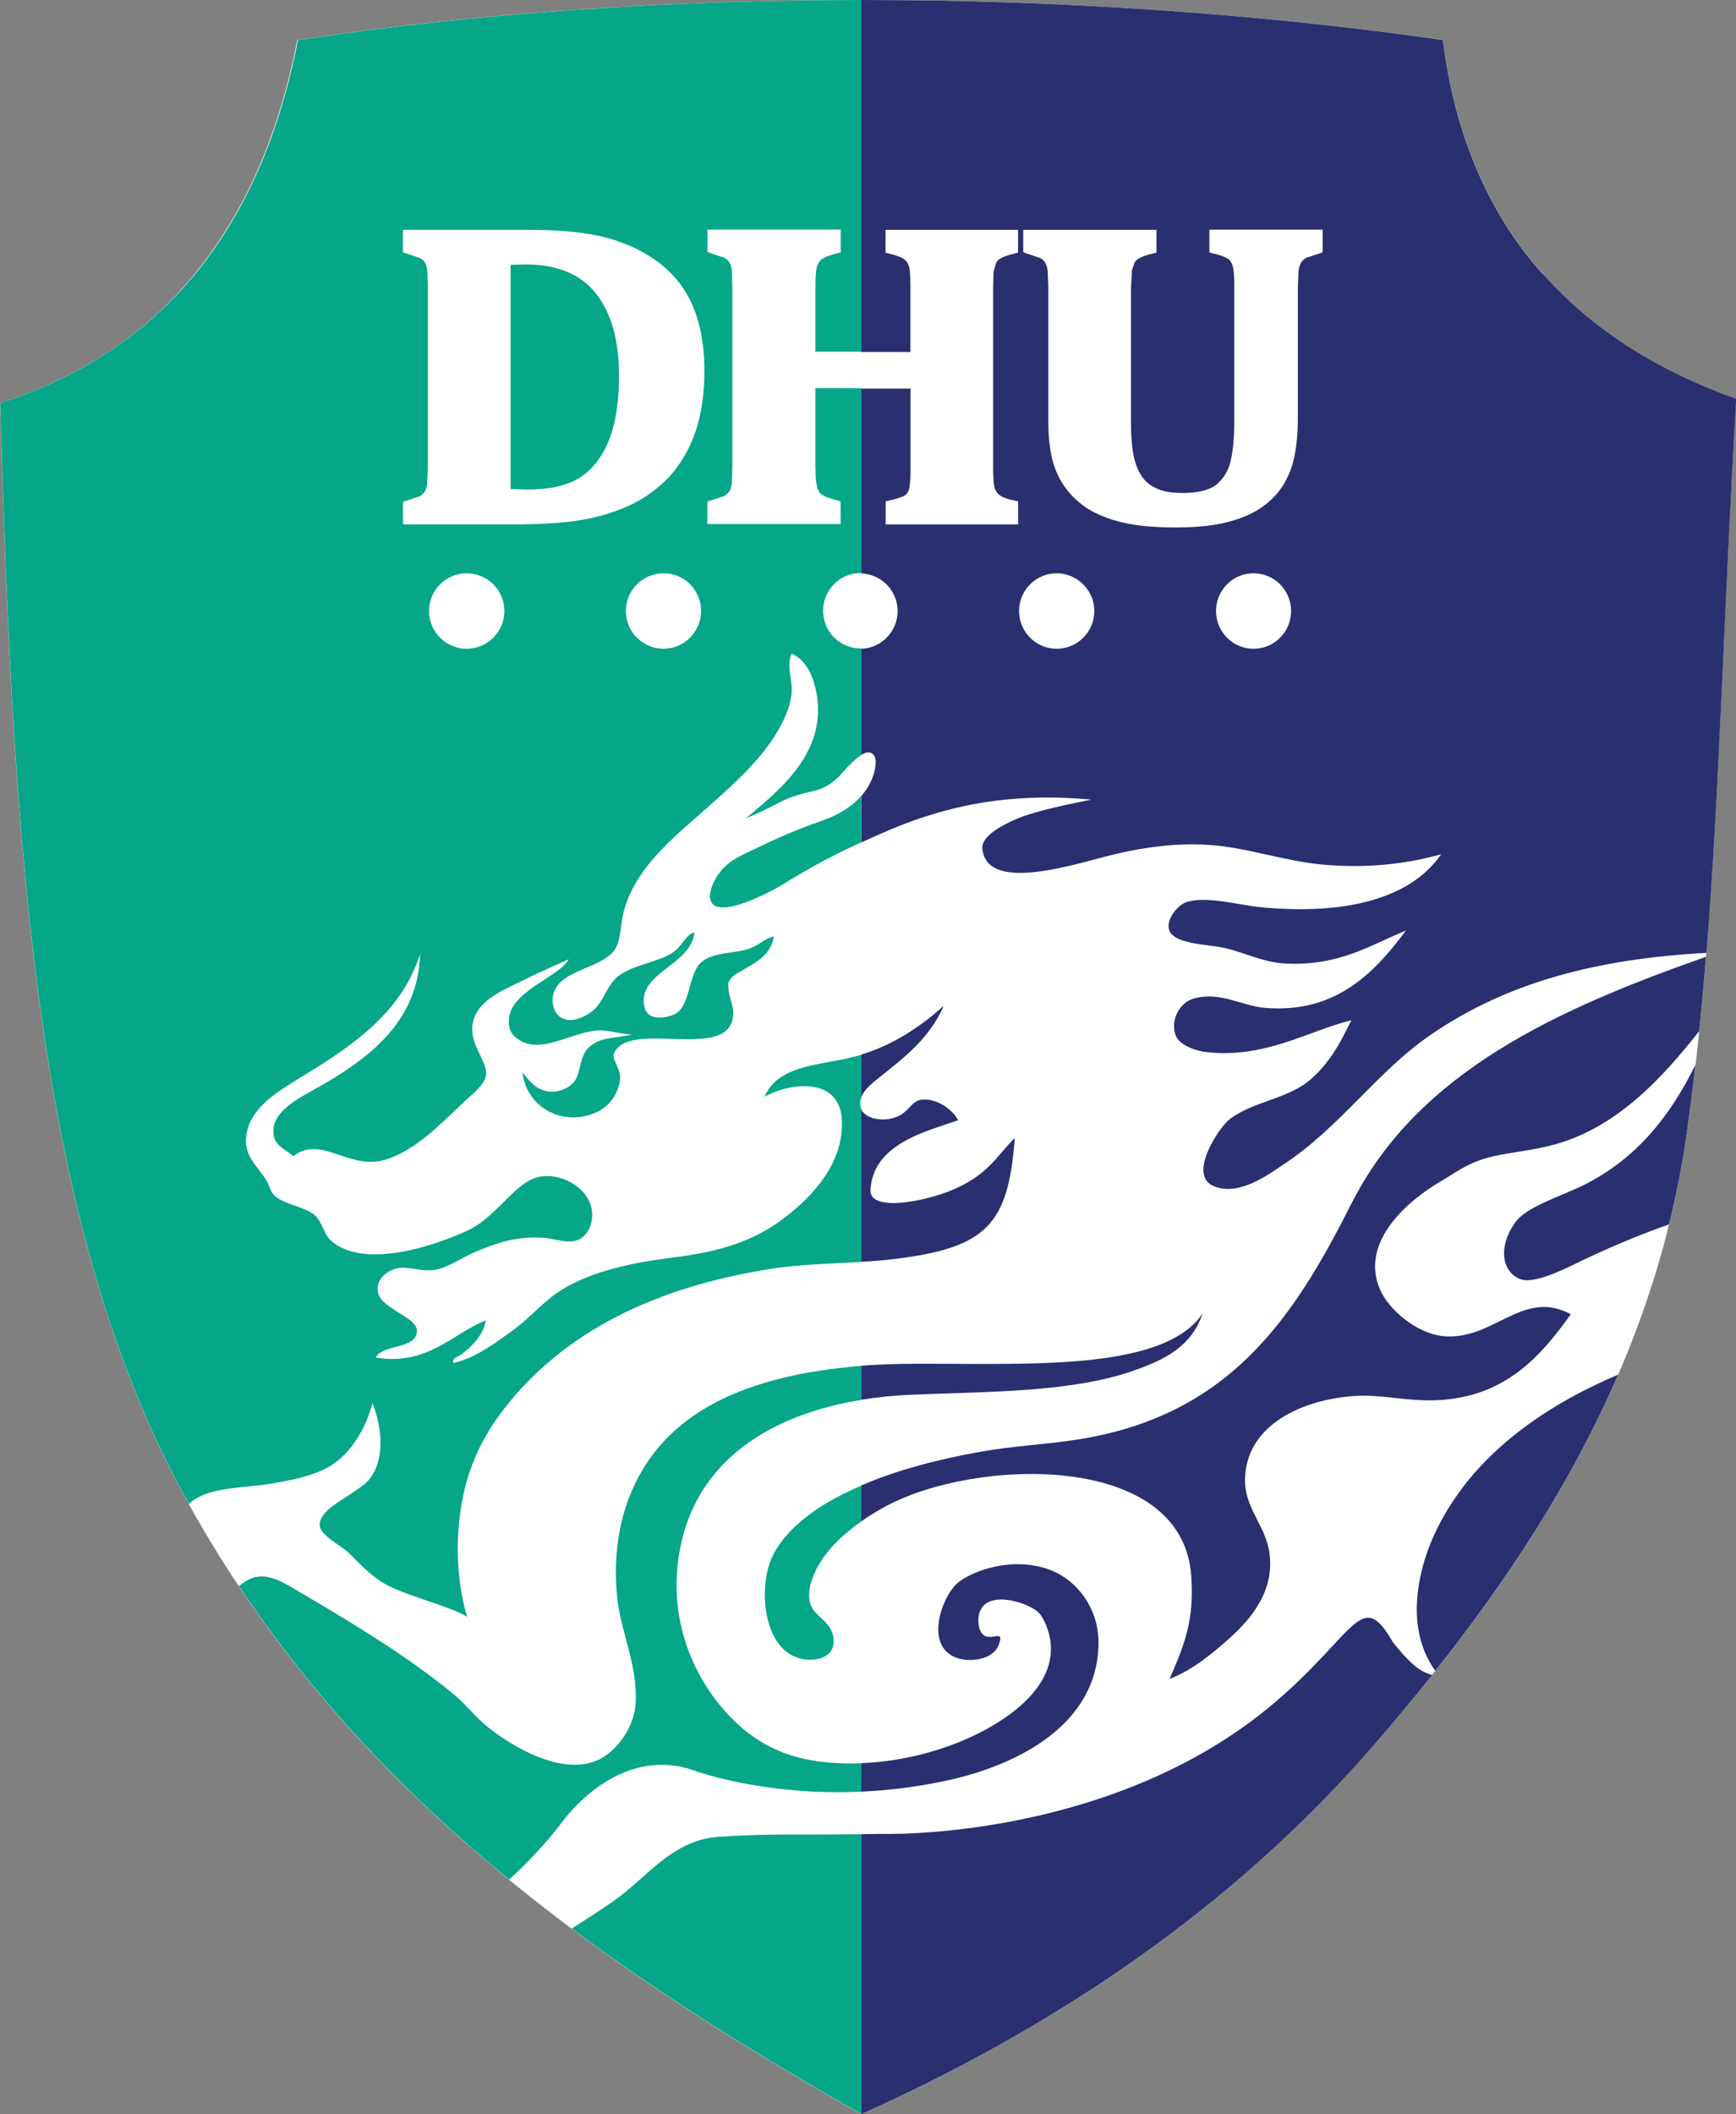 <?xml version="1.0" encoding="UTF-8"?>
<svg id="Layer_2" data-name="Layer 2" xmlns="http://www.w3.org/2000/svg" viewBox="0 0 186.86 227.46">
  <rect x="0" y="0" width="186.86" height="227.46" fill="#808080" stroke="none"/>
  <defs>
    <style>
      .cls-1 {
        fill: #fff;
      }

      .cls-2 {
        fill: #05a788;
      }

      .cls-3 {
        fill: #2a2f70;
      }
    </style>
  </defs>
  <g id="Layer_1-2" data-name="Layer 1">
    <g>
      <path class="cls-1" d="m20.38,161.93c16.65,29.92,42.79,48.84,72.33,65.54h0c21.31-9.56,40.18-22.48,54.97-39.5h0c15.72-18.13,29.96-39.08,33.82-65.64h0c3.4-23.15,3.58-49.9,5.36-79.42h0c-7.96-2.85-15.16-7.08-20.77-13.4h0c-5.83-6.5-9.52-15.05-10.77-25.22h0C135.58,1.47,114.12,0,92.76,0h0c-20.83,0-41.68,1.4-60.76,4.32h0c-1.83,9.34-5.15,17.72-10.62,24.62h0c-5.27,6.7-12.58,11.65-21.37,14.43h0c1.41,48.7,3.86,89.2,20.38,118.56h0Z"/>
      <g>
        <g>
          <path class="cls-2" d="m88.29,88.38c-3.03.98-6.56,2.73-6.56,2.73-2.13,1.02-3.12,1.36-4.22,2.7-.64.82-1.49,2.49-.89,3.34.9,1.25,4.2-.26,5.34-.78,1.8-.81,2.88-1.62,4.16-2.33,2.45-1.45,4.42-2.42,6.61-3.43v-5.01c-.91,1.05-2.32,2.07-4.45,2.76Z"/>
          <path class="cls-2" d="m61.17,52c.88-.34,1.63-.8,2.22-1.37,1.04-.97,1.81-2.24,2.36-3.8.57-1.72.88-3.87.88-6.39,0-2.75-.43-5.03-1.26-6.84-.8-1.75-1.94-3.06-3.41-3.91-1.46-.82-3.25-1.24-5.31-1.24,0,0-1.1.02-1.69.04v24.13c.58.01,1.74.05,1.74.05,1.78,0,3.29-.22,4.46-.67Z"/>
          <path class="cls-2" d="m92.74,163.68v-3.86c-1.32.57-2.59,1.2-3.8,1.91-2.26,1.35-4.48,3.22-5.66,5.44-1.74,3.3-1.18,9.74,2.34,11.1,1.72.69,4.35.28,4.1-1.98-.2-1.95-2.18-2.32-2.54-3.9-.17-.66-.08-1.67.22-2.44.86-2.54,3-4.64,5.34-6.28Z"/>
          <path class="cls-2" d="m60.41,196.15c3.06-4.04,8.32-7.78,14.31-5.66,0,0,7.36,2.76,18.02,2.28v-3.06c-1.58.06-3.19,0-4.78-.22-3.66-.51-6.37-1.99-8.55-3.99-4.3-3.93-8.05-11.15-6.02-19.76,2.07-8.7,9.55-13.54,19.35-15.13v-3.66c-.12.01-.24.02-.36.03-11.77,1.02-21.03,4.74-24.65,14.1-1.27,3.3-1.75,7.18-1.23,11.34.42,3.28,2.2,7.07,1.91,10.99-.21,2.58-2.07,4.97-3.9,5.88-4.03,1.98-9.69-1.58-12.1-3.56-1.25-1-2.22-2.32-3.44-3.33-4.96-4.09-10.4-7.39-16.32-10.88-1.53-.89-3.23-2.09-4.87-1.89-.71.08-1.38.48-2.06,1.01,8.15,12.24,18.02,22.52,29.09,31.59,2.02-1.89,3.96-3.89,5.6-6.07Z"/>
          <path class="cls-2" d="m20.99,161.3c2.1-1.36,5.88-1.25,8.12-1.66,2.35-.42,5.29-.89,7.2-2.45,1.71-1.38,3.07-3.56,3.79-6.21,1,2.51,1.44,6.1-.46,8.32-.41.46-1.18.93-1.87,1.42-1.02.74-3.36,1.85-3.36,3.35.03,1.14,2.3,2.2,3.13,3,1.12,1.13,2.05,2.13,3.49,3.1,2.07,1.39,7.12,2.5,9.25,3.78-1.27-4.29-1.24-9.02-.45-12.88.8-4.06,2.62-7.22,4.65-9.78,6.38-8.01,15.94-12.78,28.41-14.76,3.14-.5,6.57-.57,9.85-.76v-16.38c-.06-.13-.11-.26-.13-.41-.06-.34,0-.66.13-.97v-4.55c-.08.02-.15.05-.23.08-3.82,1.12-8.66.83-10.22,4.46,2.84-1.56,8.12-2.17,8.33,2.54.2,4.63-3.19,8.2-6.12,10.43-3.36,2.62-7.15,3.72-12.1,4.33-4.98.63-9.4,1.68-12.56,3.88-1.56,1.13-2.86,2.62-4.42,3.79-2.05,1.46-3.93,2.99-6.57,3.68-.35-.47.5-.69.78-.91,1.1-.83,2.35-1.98,2.67-3.67-3.5,1.3-6.18,4.91-11.86,3.99.8-1.5,4.41-.85,4.44-2.87,0-.94-1.45-1.6-2.22-2.12-.89-.59-1.98-1.24-2.02-2.34-.04-1.1,1.03-2.14,2.33-2.31,1.05-.16,2.34.41,3.79.21,1.47-.21,2.89-1.32,4.54-2,2.11-.86,4.19-1.67,7.34-1.45,1,.11,2.22.55,3.23.33,1.3-.25,2.19-1.94,1.77-3.66-.65-2.52-4.15-4.08-6.47-2.94-2.19,1.06-4.08,4.23-6.86,5.49-3.35,1.55-11.03,4.24-14.65,1.11-.78-.64-.95-2.01-1.78-2.77-1.04-.93-3.46-1.15-4.45-2.22-.27-.29-.44-.97-.78-1.55-.96-1.64-2.8-2.77-1.97-5.57.68-2.36,3.16-3.95,5.43-5.32,5.36-3.28,11.02-6.84,13.11-13.44-.2,7.41-5.7,11.4-11.33,14.54-1.7.96-4.24,2.25-4.45,4.22-.17,1.9,1.14,2.07,2.12,3.01,2.91-2.32,5.94,1.4,9.66.43,3.46-.91,6.34-4.07,8.88-6.43.86-.79,2.19-1.8,2.23-2.88.04-1.49-1.87-3.27-1.44-5.45.51-2.59,3.41-3.57,5.76-4.78,1.6-.77,3.14-1.46,4.57-2.09-.95,1.84-6.24,3.41-6.44,6.43-.07.96.17,1.59.9,2.11,2.45,1.83,5.81-.72,8.64-.88,1.26-.07,2.39.38,3.67.44-1.99.46-3.51.2-4.77,1.55-.87.97-.72,2.73-1.45,3.56-.74.84-1.94,1.15-2.8,1-1.18-.21-1.77-.83-2.73-2.04.36,3.5,4,5.86,7.72,4.4,1.29-.53,2.3-1.53,2.72-3.21.39-1.6-.98-2.49-.55-3.34,1.76-3.45,11.81.8,12.72-3.58.31-1.38-.33-1.71-.46-3.53,0,0-.24-.81,1.32-1.61,1.55-.91,3.25-1.68,3.6-3.75-1.02.2-1.66.99-2.77,1.34-1.71.56-4.37.28-5.45,1.88-1.03,1.56-.91,4.58-2.66,5.22-1.1.41-2.62.5-3-.66-1.13-3.85,4.96-4.58,5.32-8.23-.93.25-1.24,1.31-2.11,2.01-1.53,1.24-4.89,1.45-6.42,2.99-.96.98-1.35,2.59-2.44,3.46-.79.6-2.01,1.22-3,.88-1.04-.28-1.44-1.55-1.26-2.49.51-2.9,5.33-2.87,6.71-5.07.6-.96.55-2.55.88-3.9,1.1-4.3,4.42-7.26,7.9-10.31,3.17-2.81,6.73-5.78,8.76-9.32.69-1.21,1.4-2.72,1.45-4.22.04-1.39-.59-2.82,0-4,1.77.72,2.54,2.96,2.78,4.99.66,6.2-4.66,10.08-7.71,12.72,4.1-1.75,3.69-2.13,7.21-2.93,1.06-.24,2.07-.71,3.16-1.96.95-1.09,1.62-1.68,2.13-1.98v-11.41s-.1,0-.15,0c-2.24,0-4.04-1.82-4.04-4.06s1.8-4.06,4.04-4.06c.05,0,.1,0,.15,0v-19.89h-5.02v8.44l.04,1.4.18.98s.3.49.3.52l.61.37,1.58.48v2.43h-14.34v-2.03l.04-.4,1.74-.57c.28-.14.45-.31.58-.51.14-.22.24-.55.28-.94l.05-1.72v-19.3l-.05-1.74c-.04-.39-.13-.72-.26-.91-.12-.23-.31-.41-.59-.54l-1.37-.46-.41-.15v-2.41h14.34v2.46l-.42.1c-1,.26-1.43.49-1.61.63-.25.19-.41.45-.53.81-.08.24-.16.86-.16,2.22v6.92h5.02V0c-20.81,0-41.65,1.41-60.72,4.32-1.83,9.34-5.15,17.72-10.62,24.62C16.12,35.64,8.81,40.59.02,43.37c1.41,48.64,3.86,89.09,20.32,118.44.21-.2.42-.37.64-.52Zm29.24-91.5c-2.23,0-4.05-1.82-4.05-4.06s1.81-4.06,4.05-4.06,4.06,1.82,4.06,4.06-1.82,4.06-4.06,4.06Zm21.2,0c-2.25,0-4.06-1.82-4.06-4.06s1.81-4.06,4.06-4.06,4.03,1.82,4.03,4.06-1.82,4.06-4.03,4.06Zm-28.06-15.42l.04-.4,1.73-.57c.27-.14.46-.31.57-.51.15-.22.24-.55.27-.94l.07-1.72v-19.3l-.05-1.74c-.03-.39-.11-.72-.23-.91-.14-.23-.33-.41-.61-.54l-1.36-.46-.43-.15v-2.41h13.65c2.83,0,5.23.2,7.15.59,1.92.39,3.67,1.04,5.17,1.9,1.53.86,2.77,1.93,3.71,3.12.95,1.22,1.65,2.63,2.09,4.22.46,1.58.68,3.36.68,5.34,0,2.38-.3,4.57-.92,6.43-.66,1.95-1.61,3.6-2.89,4.99-1.14,1.21-2.54,2.25-4.19,3.03-1.64.77-3.55,1.34-5.63,1.66-1.81.26-4.1.41-6.83.41h-11.98v-2.03Z"/>
          <path class="cls-2" d="m77.52,197.61c-5.21.29-7.8,4.38-11.56,6.98-1.38.96-2.89,1.93-4.41,2.9,9.72,7.26,20.22,13.77,31.19,19.97h0v-30.12c-8.11.11-9.42-.09-15.22.27Z"/>
        </g>
        <g>
          <path class="cls-3" d="m157.43,160.06c-2.45,3.22-4.55,7.39-4.89,12-.24,3.17.55,5.75,1.95,7.71,7.67-9.67,14.62-20.17,19.68-31.87-6.76,2.86-12.69,6.83-16.74,12.15Z"/>
          <path class="cls-3" d="m122.23,147.39c3.13-1.1,6.07-2.56,7.21-6.07-3.55,5.34-14.98,5.43-24.31,5.43-4.05,0-8.36-.13-12.41.19v3.66c1.71-.28,3.48-.46,5.31-.54,8.47-.35,17.52-.24,24.21-2.67Z"/>
          <path class="cls-3" d="m145.44,129.53c-6.3,12.54-13.34,23.03-29.99,25.43-3.25.48-6.54.63-9.88,1.23-4.48.8-8.88,1.91-12.86,3.63v3.86c.87-.61,1.77-1.15,2.64-1.62,9.6-5.19,31.9-5.93,32.87,7.46.35,4.75-.72,7.44-2.33,11.11,2.26-.84,4.47-2.58,6.54-4.45,2.38-2.15,4.97-5.31,4.13-9.55-.55-2.66-2.55-4.5-2.55-7.33,0-6.01,6.25-8.76,11.87-9.11,2.85-.19,5.65.63,9,.45,7.05-.4,10.83-4.52,14.2-9.24-5.2-2.81-8.34,2.91-13.77,2.35-2.94-.31-5.88-2.94-6.77-5.01-2.24-5.19,3.14-9.66,6.57-11.66,1.21-.67,2.82-2.03,5.53-2.65,2.13-.5,4.48-.65,6.89-1.35,6.67-1.91,11.46-7.19,15.37-12.14.27-2.63.51-5.29.73-8-15.82,5.57-31.01,12.31-38.19,26.61Z"/>
          <path class="cls-3" d="m109.24,122.41c-2.07,2.12-3,4.12-7.01,5.73-2.98,1.18-8.36,2.18-8.54.05.13-5.14,6.12-6.49,9.44-7.66-.49-1.01-2.08-2.31-3.8-2.23-1.3.1-1.39,1.33-2.87,1.88-1.32.52-3.21.27-3.75-.8v16.38c1.21-.07,2.41-.16,3.55-.3,9.97-1.21,12.29-3.73,12.97-13.05Z"/>
          <path class="cls-3" d="m149.91,176.65c-3.38-5.88-3.95-.93-12.68,6.51-17.65,15.02-42.5,14.15-42.5,14.15-.71.01-1.38.02-2.01.03v30.12c21.31-9.56,40.18-22.48,54.97-39.49,2.19-2.53,4.35-5.11,6.46-7.75-.89-.3-1.83-.52-4.24-3.56Z"/>
          <path class="cls-3" d="m94.58,115.98c2.79-2.22,5.5-4.3,7-7.76-2.23,1.99-5.17,4.12-8.87,5.24v4.55c.39-.91,1.4-1.65,1.86-2.02Z"/>
          <path class="cls-3" d="m170.41,127.53c-2.37,1.17-6.13,2.29-7.33,4.01-1.89,2.7-1.37,5.28.5,6.06,1.55.69,5.4-1.35,6.82-2.03,2.98-1.42,6.06-2.71,9.25-3.84.76-3.06,1.38-6.19,1.85-9.41.37-2.55.7-5.14,1-7.77-2.7,5.47-6.3,10.11-12.09,12.98Z"/>
          <path class="cls-3" d="m118.24,176.73c0-3.71-2.29-6.67-5.12-7.79-3.98-1.55-8.34,0-10,1.33-1.65,1.34-3.76,6.82-.12,8.11,1.46.5,4.52.27,4.68-2.21-.25-.41-1.13.23-1.77-.23-.69-.49-.72-1.88-.44-2.56.99-2.49,5.61-.78,6.42.22.61.73,1.23,2.3,1.23,3.78,0,3.43-2.75,5.94-5.1,7.54-3.7,2.52-9.37,4.55-15.31,4.78v3.06c2.94-.13,6.12-.51,9.47-1.25,7.53-1.69,16.03-6.04,16.06-14.78Z"/>
          <path class="cls-3" d="m166.08,29.52c-5.83-6.5-9.52-15.05-10.77-25.22C135.58,1.47,114.12,0,92.76,0h-.04v37.87s5.27,0,5.27,0v-6.92c0-1.35-.06-1.98-.13-2.22-.09-.36-.25-.61-.49-.81-.17-.14-.61-.38-1.64-.63l-.41-.1v-2.46h14.26v2.46l-.43.1c-.84.21-1.26.4-1.44.51-.26.14-.42.31-.5.52l-.26.89-.05,1.74v19.29c0,1.37.08,1.97.15,2.23.08.3.24.57.51.77.17.16.59.4,1.6.6l.43.1v2.48h-14.26v-2.48l.42-.1c1.21-.27,1.6-.49,1.69-.57.18-.14.33-.37.42-.65.06-.26.15-.88.15-2.37v-8.44h-5.28v19.89c2.16.08,3.89,1.87,3.89,4.05s-1.74,3.97-3.89,4.05v11.41c.92-.55,1.23-.1,1.4.15.26.41.22,2.39-1.4,4.26v5.01c.61-.28,1.23-.56,1.89-.85,6.5-2.91,13.5-4.61,22.85-3.75-2.4.47-5.65,1.17-7.54,1.87-.96.38-4.38,1.79-4.19,3.42.51,5.08,11,1.27,14.63.5,2.83-.65,6.16-1.16,9.87-.91,3.87.26,8.12,1.75,12.11,2.11,4.77.43,8.97-.05,12.77-1.11-3.45,5.02-10.88,6.58-19.78,5.66-1.98-.22-5.77-1.25-7.76-.46-.86.37-1.96,1.68-1.78,2.77.3,1.77,4.3,1.69,6.09,2.13,2.04.47,4.14,1.56,6.54,1.66,5.86.26,9.1-2.03,12.91-3.55-3.11,4.1-7.27,9.01-15.23,8.31-2.44-.2-4.82-1.82-7.67-.98-1.47.42-2.52,2.34-1.88,3.99.4,1.02,2.21,1.66,3.34,1.76,6.32.69,10.91-2.29,15.55-3.43-1.22,2.51-2.33,4.57-4.34,6.33-2.45,2.16-6.19,2.36-8.76,4.32-1.17.91-4.6,6.08-1.65,7.22,2.76,1.11,6.06-1.44,7.41-2.33,6.02-3.91,10.14-10.06,15.91-13.99,8.2-5.63,17.9-8.17,29.66-8.8,1.45-18.2,1.91-38.17,3.2-59.61-7.96-2.85-15.16-7.08-20.77-13.4Zm-52.35,40.28c-2.22,0-4.04-1.82-4.04-4.06s1.82-4.06,4.04-4.06,4.06,1.82,4.06,4.06-1.82,4.06-4.06,4.06Zm21.2,0c-2.24,0-4.04-1.82-4.04-4.06s1.8-4.06,4.04-4.06,4.04,1.82,4.04,4.06-1.8,4.06-4.04,4.06Zm7.45-43.04l-.04.41-1.72.56c-.24.13-.44.3-.57.51-.13.24-.23.55-.28.93l-.07,1.73v14.01c0,1.88-.17,3.49-.51,4.79-.35,1.3-.92,2.43-1.68,3.34-.76.89-1.7,1.65-2.82,2.2-1.09.54-2.32.93-3.68,1.17-1.33.24-2.86.34-4.5.34-2.44,0-4.53-.21-6.2-.67-1.73-.47-3.17-1.16-4.23-2.1-1.12-.94-1.94-2.11-2.46-3.44-.52-1.33-.78-3.06-.78-5.12v-14.48l-.06-1.74c-.04-.39-.15-.72-.27-.91-.11-.23-.3-.41-.57-.54l-1.38-.46-.42-.15v-2.41h14.34v2.46l-.44.1c-.64.15-1.1.31-1.37.48-.27.13-.45.3-.55.48l-.28.85-.1,1.84v14.76c0,1.14.08,2.21.24,3.13.17.9.44,1.67.85,2.31.39.62.91,1.07,1.6,1.38.73.37,1.68.52,2.85.52,1.58,0,2.74-.27,3.51-.79.74-.57,1.27-1.3,1.58-2.3.31-1.04.49-2.65.49-4.75v-14.31c0-1.32-.07-1.93-.16-2.21-.08-.35-.24-.59-.46-.8-.15-.1-.54-.35-1.64-.61l-.42-.1v-2.46h12.19v2.02Z"/>
        </g>
      </g>
    </g>
  </g>
</svg>